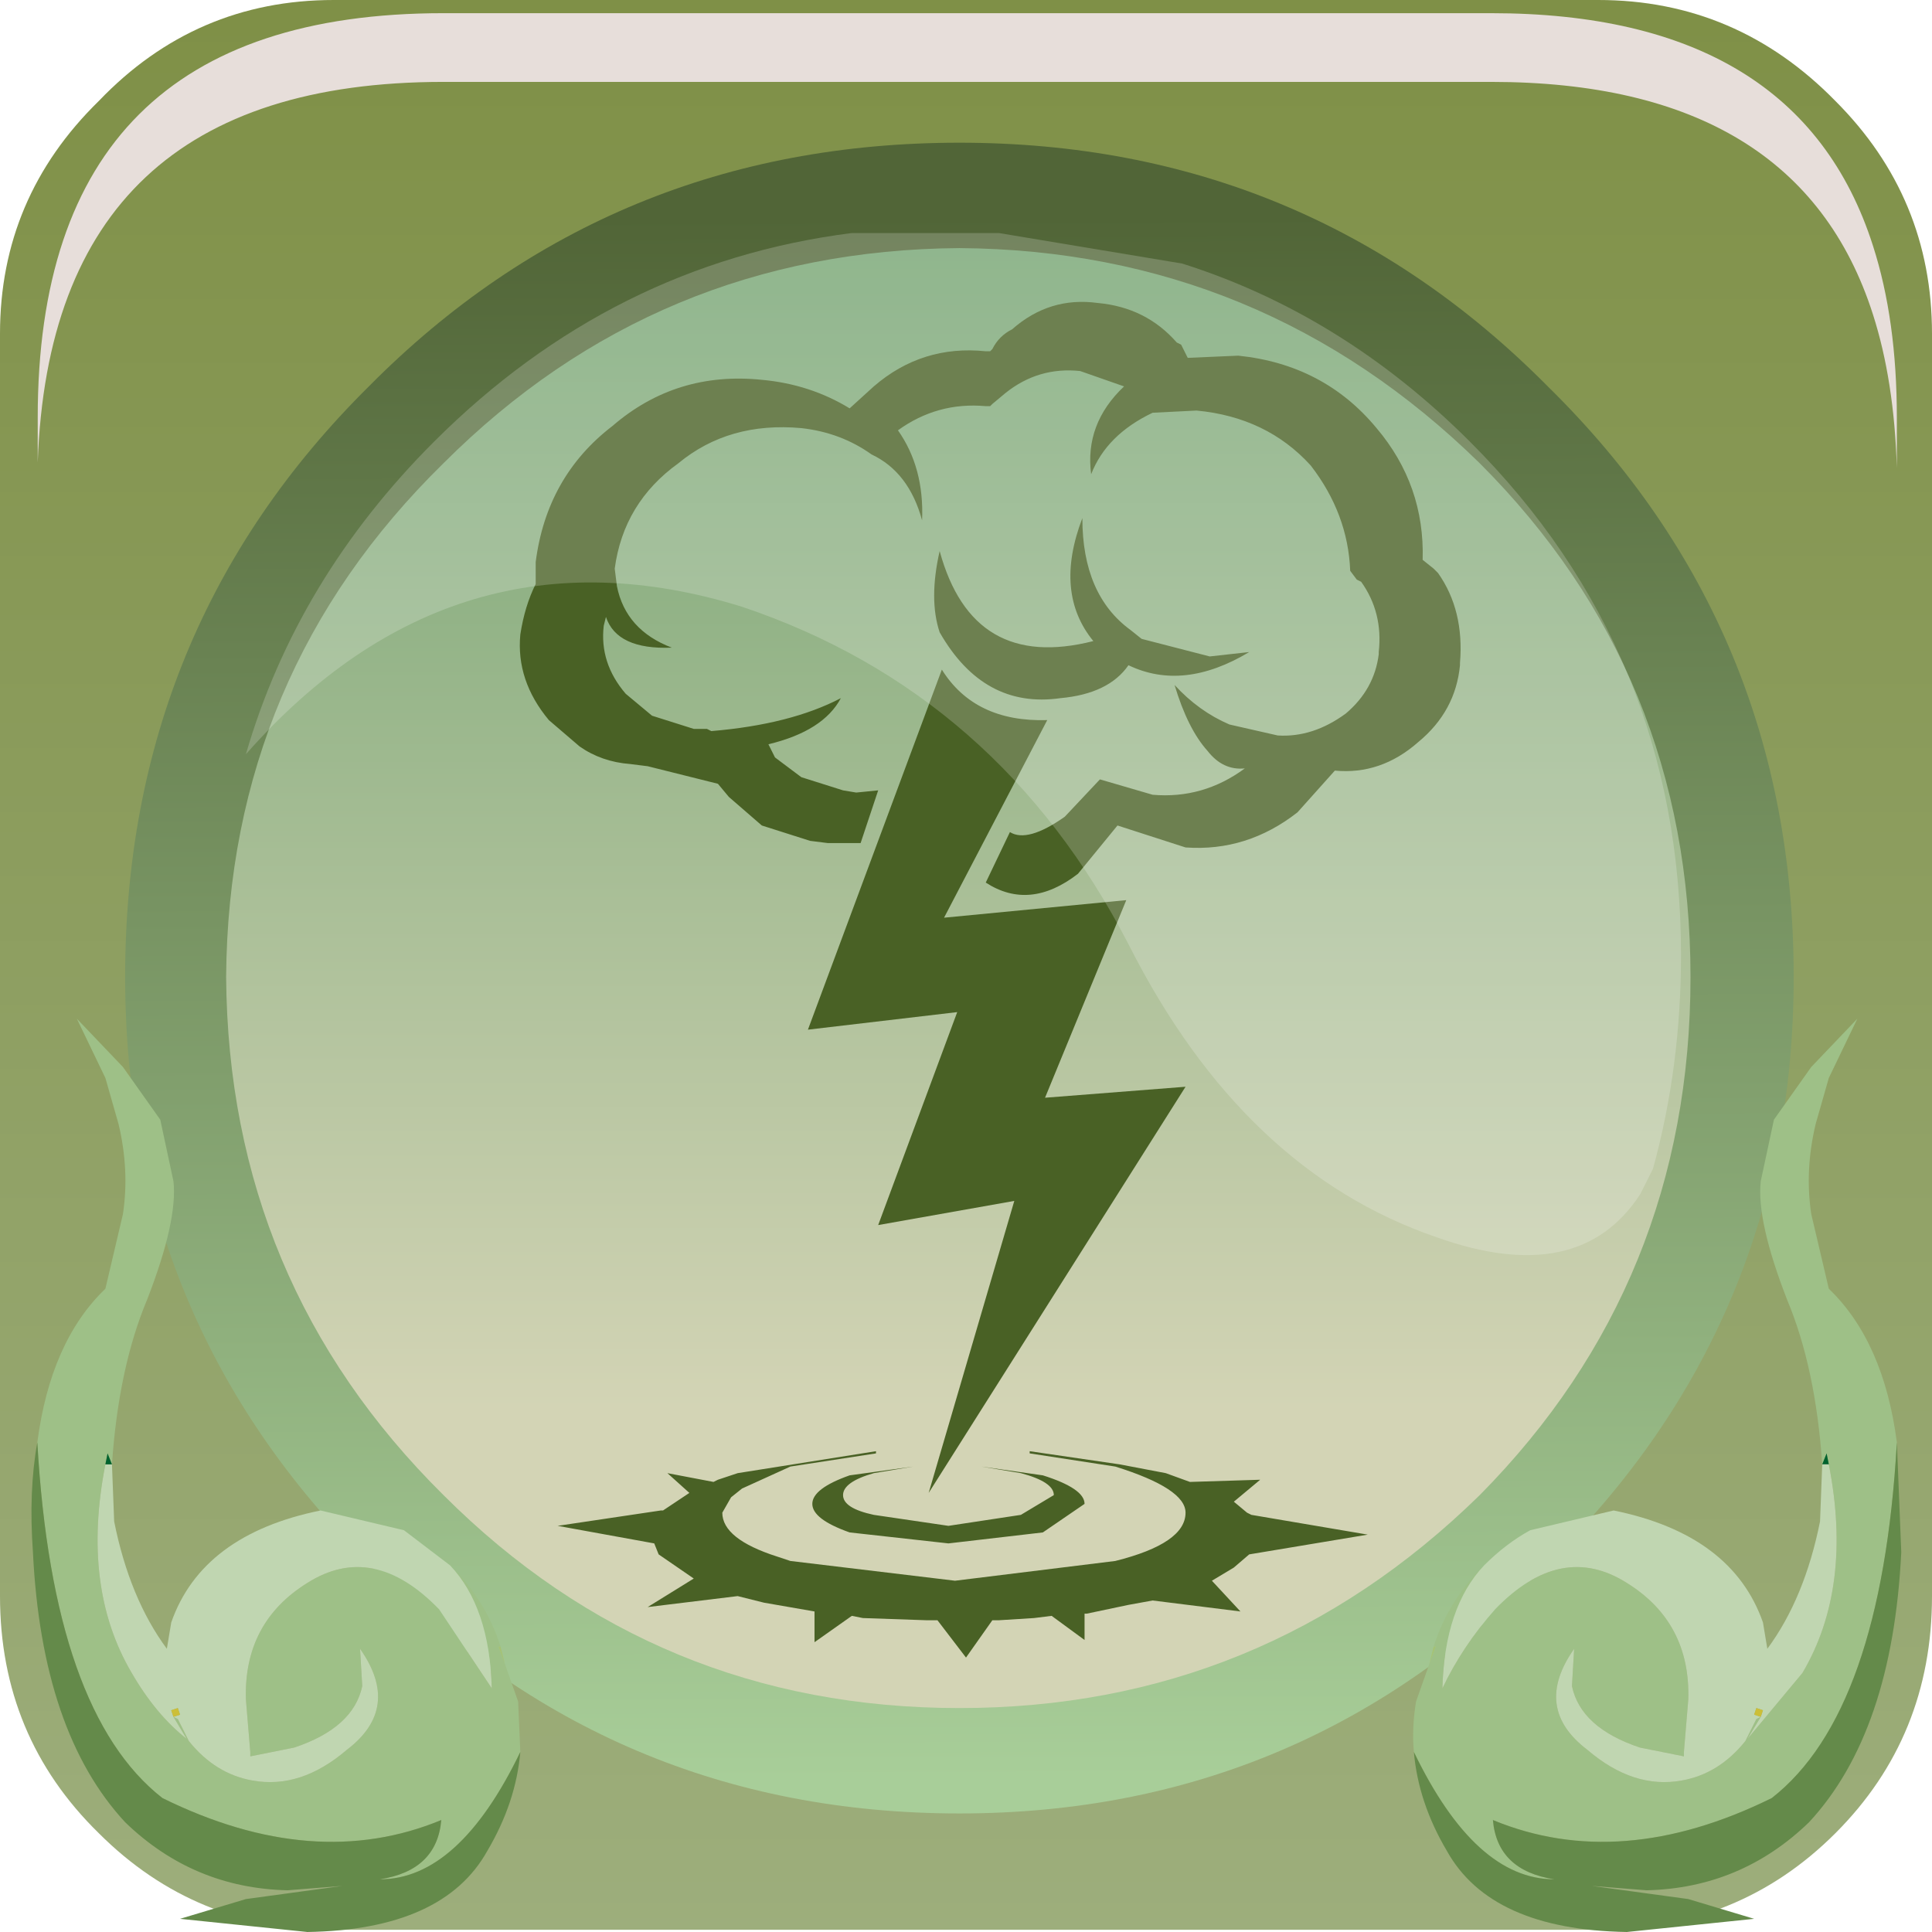 <?xml version="1.0" encoding="UTF-8" standalone="no"?>
<svg xmlns:xlink="http://www.w3.org/1999/xlink" height="66.0px" width="66.0px" xmlns="http://www.w3.org/2000/svg">
  <g transform="matrix(1.5, 0.0, 0.0, 1.5, 0.225, 0.15)">
    <use height="43.95" transform="matrix(1.0, 0.0, 0.0, 1.0, -0.15, -0.1)" width="44.0" xlink:href="#shape0"/>
    <use height="8.6" transform="matrix(1.208, 0.0, 0.0, 1.204, 0.709, 0.2)" width="35.05" xlink:href="#sprite0"/>
    <use height="38.05" transform="matrix(1.0, 0.0, 0.0, 1.0, 2.7, 3.15)" width="38.0" xlink:href="#shape2"/>
    <use height="0.0" transform="matrix(1.212, 0.0, 0.0, 1.211, 0.85, 0.6)" width="0.0" xlink:href="#sprite1"/>
    <use height="37.1" transform="matrix(1.0, 0.0, 0.0, 1.0, 0.55, 6.8)" width="42.65" xlink:href="#shape3"/>
    <use height="20.15" transform="matrix(1.159, 0.0, 0.0, 1.158, 5.45, 5.15)" width="28.2" xlink:href="#sprite2"/>
  </g>
  <defs>
    <g id="shape0" transform="matrix(1.0, 0.0, 0.0, 1.0, 0.15, 0.1)">
      <path d="M41.65 41.65 Q39.45 43.85 36.25 43.85 L7.45 43.85 Q4.3 43.85 2.1 41.65 -0.15 39.45 -0.15 36.25 L-0.15 7.5 Q-0.15 4.4 2.1 2.2 4.3 -0.1 7.45 -0.1 L36.25 -0.1 Q39.4 -0.1 41.65 2.2 43.85 4.4 43.85 7.5 L43.85 36.25 Q43.85 39.45 41.65 41.65" fill="url(#gradient0)" fill-rule="evenodd" stroke="none"/>
    </g>
    <linearGradient gradientTransform="matrix(0.0, -0.028, -0.055, 0.0, 22.4, 21.6)" gradientUnits="userSpaceOnUse" id="gradient0" spreadMethod="pad" x1="-819.2" x2="819.2">
      <stop offset="0.012" stop-color="#9dae7c"/>
      <stop offset="1.0" stop-color="#7e8f45"/>
    </linearGradient>
    <g id="sprite0" transform="matrix(1.0, 0.0, 0.0, 1.0, 0.2, 0.0)">
      <use height="8.6" transform="matrix(1.0, 0.0, 0.0, 1.0, -0.2, 0.0)" width="35.05" xlink:href="#shape1"/>
    </g>
    <g id="shape1" transform="matrix(1.0, 0.0, 0.0, 1.0, 0.2, 0.0)">
      <path d="M34.85 8.6 Q34.8 6.95 34.4 5.7 33.0 1.3 27.2 1.3 L7.45 1.3 Q0.05 1.3 -0.2 8.5 L-0.2 7.65 Q-0.2 0.0 7.45 0.0 L27.2 0.0 Q33.0 0.0 34.4 4.4 34.85 5.8 34.85 7.65 L34.85 8.6" fill="#e7deda" fill-rule="evenodd" stroke="none"/>
    </g>
    <g id="shape2" transform="matrix(1.0, 0.0, 0.0, 1.0, -2.7, -3.15)">
      <path d="M8.7 8.85 Q14.15 3.4 21.9 3.4 29.6 3.4 35.05 8.85 40.45 14.25 40.45 21.9 40.45 29.65 35.05 35.05 29.6 40.45 21.9 40.45 14.15 40.45 8.7 35.05 3.25 29.65 3.25 21.9 3.25 14.2 8.7 8.85" fill="url(#gradient1)" fill-rule="evenodd" stroke="none"/>
      <path d="M40.7 22.15 Q40.7 30.0 35.1 35.5 29.6 41.2 21.7 41.2 13.75 41.2 8.25 35.5 2.7 30.0 2.7 22.15 2.7 14.2 8.25 8.7 13.75 3.15 21.7 3.15 29.6 3.15 35.1 8.7 40.7 14.2 40.7 22.15 M33.55 10.45 Q28.6 5.6 21.7 5.55 14.8 5.6 9.95 10.45 5.05 15.25 5.0 22.15 5.05 29.1 9.95 33.95 14.8 38.8 21.7 38.8 28.6 38.8 33.55 33.95 38.35 29.1 38.35 22.15 38.35 15.25 33.55 10.45" fill="url(#gradient2)" fill-rule="evenodd" stroke="none"/>
    </g>
    <linearGradient gradientTransform="matrix(0.0, -0.017, -0.017, 0.0, 21.9, 18.4)" gradientUnits="userSpaceOnUse" id="gradient1" spreadMethod="pad" x1="-819.2" x2="819.2">
      <stop offset="0.012" stop-color="#d3d4b5"/>
      <stop offset="1.0" stop-color="#71a26f"/>
    </linearGradient>
    <linearGradient gradientTransform="matrix(1.0E-4, 0.022, -0.023, 1.0E-4, 21.75, 22.4)" gradientUnits="userSpaceOnUse" id="gradient2" spreadMethod="pad" x1="-819.2" x2="819.2">
      <stop offset="0.012" stop-color="#516537"/>
      <stop offset="1.0" stop-color="#a8ce99"/>
    </linearGradient>
    <g id="shape3" transform="matrix(1.0, 0.0, 0.0, 1.0, -0.55, -6.8)">
      <path d="M0.7 32.75 Q1.0 30.45 2.25 29.25 L2.65 27.55 Q2.8 26.55 2.55 25.5 L2.25 24.45 1.6 23.1 2.65 24.2 3.5 25.4 3.8 26.8 Q3.9 27.7 3.2 29.5 2.55 31.05 2.4 33.25 L2.3 33.0 2.25 33.25 Q1.7 36.05 2.85 38.0 3.4 38.95 4.1 39.5 L3.8 39.0 3.9 39.05 4.15 39.55 Q4.75 40.3 5.6 40.45 6.7 40.65 7.75 39.75 9.0 38.8 8.05 37.45 L8.1 38.3 Q7.9 39.25 6.55 39.7 L5.55 39.9 5.55 39.8 5.45 38.6 Q5.4 36.85 6.85 35.95 8.35 35.0 9.85 36.55 L11.05 38.35 Q11.0 36.5 10.1 35.55 L10.25 35.7 Q10.95 36.45 11.25 37.4 L11.2 37.4 11.35 37.8 11.65 38.65 11.7 39.8 Q10.3 42.7 8.5 42.7 9.8 42.5 9.9 41.35 7.0 42.55 3.55 40.85 1.05 38.9 0.7 32.75" fill="#9ec087" fill-rule="evenodd" stroke="none"/>
      <path d="M11.7 39.8 Q11.6 40.95 10.95 42.05 9.95 43.85 6.85 43.9 L3.95 43.6 5.45 43.15 7.65 42.85 6.4 42.95 Q4.25 42.9 2.7 41.4 0.8 39.35 0.6 35.25 0.5 33.85 0.7 32.75 1.05 38.9 3.55 40.85 7.0 42.55 9.9 41.35 9.8 42.5 8.5 42.7 10.3 42.7 11.7 39.8" fill="#648a4a" fill-rule="evenodd" stroke="none"/>
      <path d="M2.4 33.25 L2.45 34.55 Q2.8 36.3 3.65 37.45 L3.75 36.85 Q4.45 34.85 7.15 34.3 L9.05 34.75 10.1 35.55 Q11.0 36.5 11.05 38.35 L9.85 36.55 Q8.35 35.0 6.85 35.95 5.4 36.85 5.45 38.6 L5.55 39.8 5.55 39.9 6.55 39.7 Q7.9 39.25 8.1 38.3 L8.05 37.45 Q9.0 38.8 7.75 39.75 6.7 40.65 5.6 40.45 4.75 40.3 4.15 39.55 L3.9 39.05 3.8 39.0 4.1 39.5 Q3.4 38.95 2.85 38.0 1.7 36.05 2.25 33.25 L2.4 33.25 M3.8 39.0 L3.95 38.95 3.9 38.8 3.75 38.85 3.8 39.0" fill="#c0d6b1" fill-rule="evenodd" stroke="none"/>
      <path d="M2.25 33.25 L2.3 33.0 2.4 33.25 2.25 33.25" fill="#00632e" fill-rule="evenodd" stroke="none"/>
      <path d="M3.8 39.0 L3.75 38.85 3.9 38.8 3.95 38.95 3.8 39.0" fill="#ccbf38" fill-rule="evenodd" stroke="none"/>
      <path d="M11.25 37.4 L11.35 37.8 11.2 37.4 11.25 37.4" fill="url(#gradient3)" fill-rule="evenodd" stroke="none"/>
      <path d="M41.35 33.25 Q41.2 31.05 40.55 29.5 39.85 27.7 39.95 26.8 L40.25 25.4 41.1 24.2 42.15 23.1 41.5 24.45 41.2 25.5 Q40.95 26.55 41.1 27.55 L41.5 29.25 Q42.75 30.45 43.05 32.75 42.7 38.9 40.2 40.85 36.75 42.55 33.85 41.35 33.95 42.5 35.25 42.7 33.45 42.7 32.05 39.8 32.0 39.25 32.1 38.65 L32.4 37.8 32.55 37.4 32.5 37.4 Q32.8 36.45 33.5 35.7 L33.65 35.55 Q32.75 36.5 32.7 38.35 33.15 37.4 33.9 36.55 35.4 35.0 36.9 35.95 38.35 36.85 38.3 38.6 L38.2 39.8 38.2 39.9 37.2 39.7 Q35.85 39.25 35.65 38.3 L35.7 37.45 Q34.75 38.8 36.0 39.75 37.05 40.65 38.15 40.45 39.0 40.3 39.6 39.55 L39.85 39.05 39.95 39.0 39.65 39.5 40.9 38.0 Q42.05 36.05 41.5 33.25 L41.45 33.0 41.35 33.25" fill="#9ec087" fill-rule="evenodd" stroke="none"/>
      <path d="M32.05 39.8 Q33.45 42.7 35.25 42.7 33.95 42.5 33.85 41.35 36.75 42.55 40.2 40.85 42.7 38.9 43.05 32.75 L43.15 35.25 Q42.95 39.35 41.05 41.4 39.5 42.9 37.35 42.95 L36.1 42.85 38.3 43.15 39.8 43.6 36.9 43.9 Q33.8 43.85 32.8 42.05 32.15 40.95 32.05 39.8" fill="#648a4a" fill-rule="evenodd" stroke="none"/>
      <path d="M41.35 33.25 L41.45 33.0 41.5 33.25 41.35 33.25" fill="#00632e" fill-rule="evenodd" stroke="none"/>
      <path d="M41.5 33.25 Q42.05 36.05 40.9 38.0 L39.65 39.5 39.95 39.0 39.85 39.05 39.6 39.55 Q39.0 40.3 38.15 40.45 37.05 40.65 36.0 39.75 34.75 38.8 35.7 37.45 L35.65 38.3 Q35.85 39.25 37.2 39.7 L38.2 39.9 38.2 39.8 38.3 38.6 Q38.35 36.85 36.9 35.95 35.4 35.0 33.9 36.55 33.15 37.4 32.7 38.35 32.75 36.5 33.65 35.55 34.15 35.05 34.7 34.75 L36.6 34.3 Q39.3 34.85 40.0 36.85 L40.1 37.45 Q40.95 36.3 41.3 34.55 L41.35 33.25 41.5 33.25 M39.95 39.0 L40.0 38.85 39.85 38.8 39.8 38.95 39.95 39.0" fill="#c0d6b1" fill-rule="evenodd" stroke="none"/>
      <path d="M39.95 39.0 L39.8 38.95 39.85 38.8 40.0 38.85 39.95 39.0" fill="#ccbf38" fill-rule="evenodd" stroke="none"/>
      <path d="M32.5 37.4 L32.55 37.4 32.4 37.8 32.5 37.4" fill="url(#gradient4)" fill-rule="evenodd" stroke="none"/>
      <path d="M24.85 6.8 Q25.95 6.9 26.65 7.7 L26.75 7.75 26.9 8.05 28.05 8.0 Q30.0 8.2 31.2 9.65 32.3 10.95 32.25 12.65 L32.5 12.85 32.6 12.95 Q33.2 13.8 33.1 15.0 L33.1 15.05 Q33.0 16.1 32.15 16.8 31.3 17.55 30.25 17.45 L29.4 18.4 Q28.25 19.3 26.85 19.2 L25.3 18.7 24.4 19.8 Q23.3 20.65 22.3 20.0 L22.85 18.85 Q23.25 19.1 24.1 18.5 L24.9 17.65 26.1 18.0 Q27.25 18.1 28.2 17.4 27.7 17.45 27.35 17.0 26.9 16.5 26.6 15.5 27.15 16.1 27.85 16.4 L28.95 16.65 Q29.75 16.7 30.5 16.15 31.15 15.6 31.25 14.8 L31.25 14.75 Q31.35 13.85 30.85 13.15 L30.75 13.1 30.6 12.9 Q30.55 11.6 29.7 10.5 28.7 9.4 27.1 9.25 L26.1 9.3 Q25.05 9.8 24.7 10.7 24.55 9.55 25.45 8.7 L24.45 8.35 Q23.5 8.25 22.75 8.85 L22.45 9.1 22.4 9.15 22.3 9.15 Q21.2 9.05 20.3 9.7 20.9 10.55 20.85 11.75 20.55 10.65 19.7 10.25 19.0 9.75 18.1 9.65 16.45 9.5 15.3 10.45 14.05 11.35 13.85 12.85 L13.9 13.25 Q14.1 14.25 15.15 14.65 13.9 14.7 13.65 13.95 L13.6 14.15 Q13.5 15.0 14.1 15.7 L14.7 16.2 15.65 16.5 15.95 16.5 16.05 16.55 Q17.85 16.4 19.0 15.8 18.6 16.55 17.35 16.85 L17.5 17.15 18.1 17.6 19.05 17.9 19.35 17.95 19.85 17.9 19.45 19.1 18.7 19.1 18.3 19.05 17.2 18.7 16.45 18.05 16.2 17.75 14.6 17.35 14.2 17.3 Q13.55 17.25 13.05 16.9 L12.35 16.3 Q11.6 15.4 11.7 14.35 11.8 13.7 12.05 13.2 L12.05 12.7 Q12.3 10.75 13.8 9.6 15.25 8.35 17.2 8.55 18.3 8.65 19.2 9.2 L19.75 8.7 Q20.85 7.75 22.3 7.9 L22.4 7.9 22.45 7.85 Q22.6 7.55 22.9 7.4 23.75 6.65 24.85 6.8 M27.4 14.85 L28.3 14.75 Q26.8 15.65 25.55 15.05 25.1 15.7 24.0 15.8 22.25 16.05 21.25 14.3 21.0 13.55 21.25 12.45 22.0 15.2 24.75 14.5 23.85 13.4 24.5 11.7 24.5 13.45 25.6 14.25 L25.85 14.45 27.4 14.85 M20.65 33.3 L19.75 33.45 Q19.05 33.65 19.05 33.95 19.05 34.25 19.75 34.4 L21.45 34.65 23.1 34.4 23.85 33.95 Q23.85 33.65 23.1 33.45 L22.2 33.3 23.6 33.5 Q24.55 33.8 24.55 34.15 L23.6 34.8 21.45 35.05 19.2 34.8 Q18.35 34.5 18.35 34.15 18.35 33.8 19.2 33.5 L20.65 33.3 M14.9 34.3 L14.95 34.3 15.25 34.1 15.55 33.9 15.05 33.45 16.1 33.65 16.2 33.6 16.65 33.45 19.8 32.95 19.8 33.0 17.85 33.3 16.75 33.8 16.5 34.0 16.3 34.35 Q16.3 34.95 17.55 35.35 L17.85 35.45 21.6 35.9 25.25 35.45 Q26.85 35.05 26.85 34.35 26.85 33.8 25.25 33.3 L23.3 33.0 23.3 32.95 25.35 33.25 26.4 33.45 26.95 33.65 28.55 33.6 27.95 34.1 28.25 34.35 28.35 34.4 31.0 34.85 28.3 35.3 27.95 35.6 27.45 35.9 28.1 36.6 26.1 36.35 25.55 36.45 24.6 36.65 24.55 36.65 24.55 37.25 23.8 36.7 23.4 36.75 22.6 36.8 22.45 36.8 21.85 37.65 21.2 36.8 20.95 36.8 19.5 36.75 19.25 36.7 18.4 37.3 18.4 36.6 17.25 36.4 16.65 36.25 14.6 36.5 15.65 35.85 14.85 35.3 14.75 35.05 12.55 34.65 14.9 34.3 M23.7 16.3 L21.35 20.8 25.5 20.4 23.65 24.9 26.85 24.65 21.0 33.9 22.95 27.25 19.85 27.8 21.65 22.95 18.25 23.35 21.3 15.15 Q22.05 16.35 23.7 16.3" fill="#496125" fill-rule="evenodd" stroke="none"/>
    </g>
    <linearGradient gradientTransform="matrix(0.0, -0.025, -0.025, 0.0, 5.85, 31.15)" gradientUnits="userSpaceOnUse" id="gradient3" spreadMethod="pad" x1="-819.2" x2="819.2">
      <stop offset="0.012" stop-color="#bed9a5"/>
      <stop offset="1.0" stop-color="#739416"/>
    </linearGradient>
    <linearGradient gradientTransform="matrix(0.0, -0.025, 0.025, 0.0, 37.65, 31.15)" gradientUnits="userSpaceOnUse" id="gradient4" spreadMethod="pad" x1="-819.2" x2="819.2">
      <stop offset="0.012" stop-color="#bed9a5"/>
      <stop offset="1.0" stop-color="#739416"/>
    </linearGradient>
    <g id="sprite2" transform="matrix(1.0, 0.0, 0.0, 1.0, 0.0, 0.0)">
      <use height="20.15" transform="matrix(1.0, 0.0, 0.0, 1.0, 0.0, 0.0)" width="28.2" xlink:href="#shape4"/>
    </g>
    <g id="shape4" transform="matrix(1.0, 0.0, 0.0, 1.0, 0.0, 0.0)">
      <path d="M27.65 18.45 L27.4 18.95 Q26.2 20.8 23.4 19.8 19.6 18.5 17.35 14.05 14.8 9.1 9.75 7.4 4.1 5.65 0.0 10.3 1.0 6.85 3.7 4.15 7.2 0.65 11.9 0.05 L14.8 0.05 18.4 0.65 Q21.55 1.65 24.05 4.15 28.2 8.3 28.2 14.25 28.2 16.45 27.65 18.45" fill="#ffffff" fill-opacity="0.196" fill-rule="evenodd" stroke="none"/>
    </g>
  </defs>
</svg>
